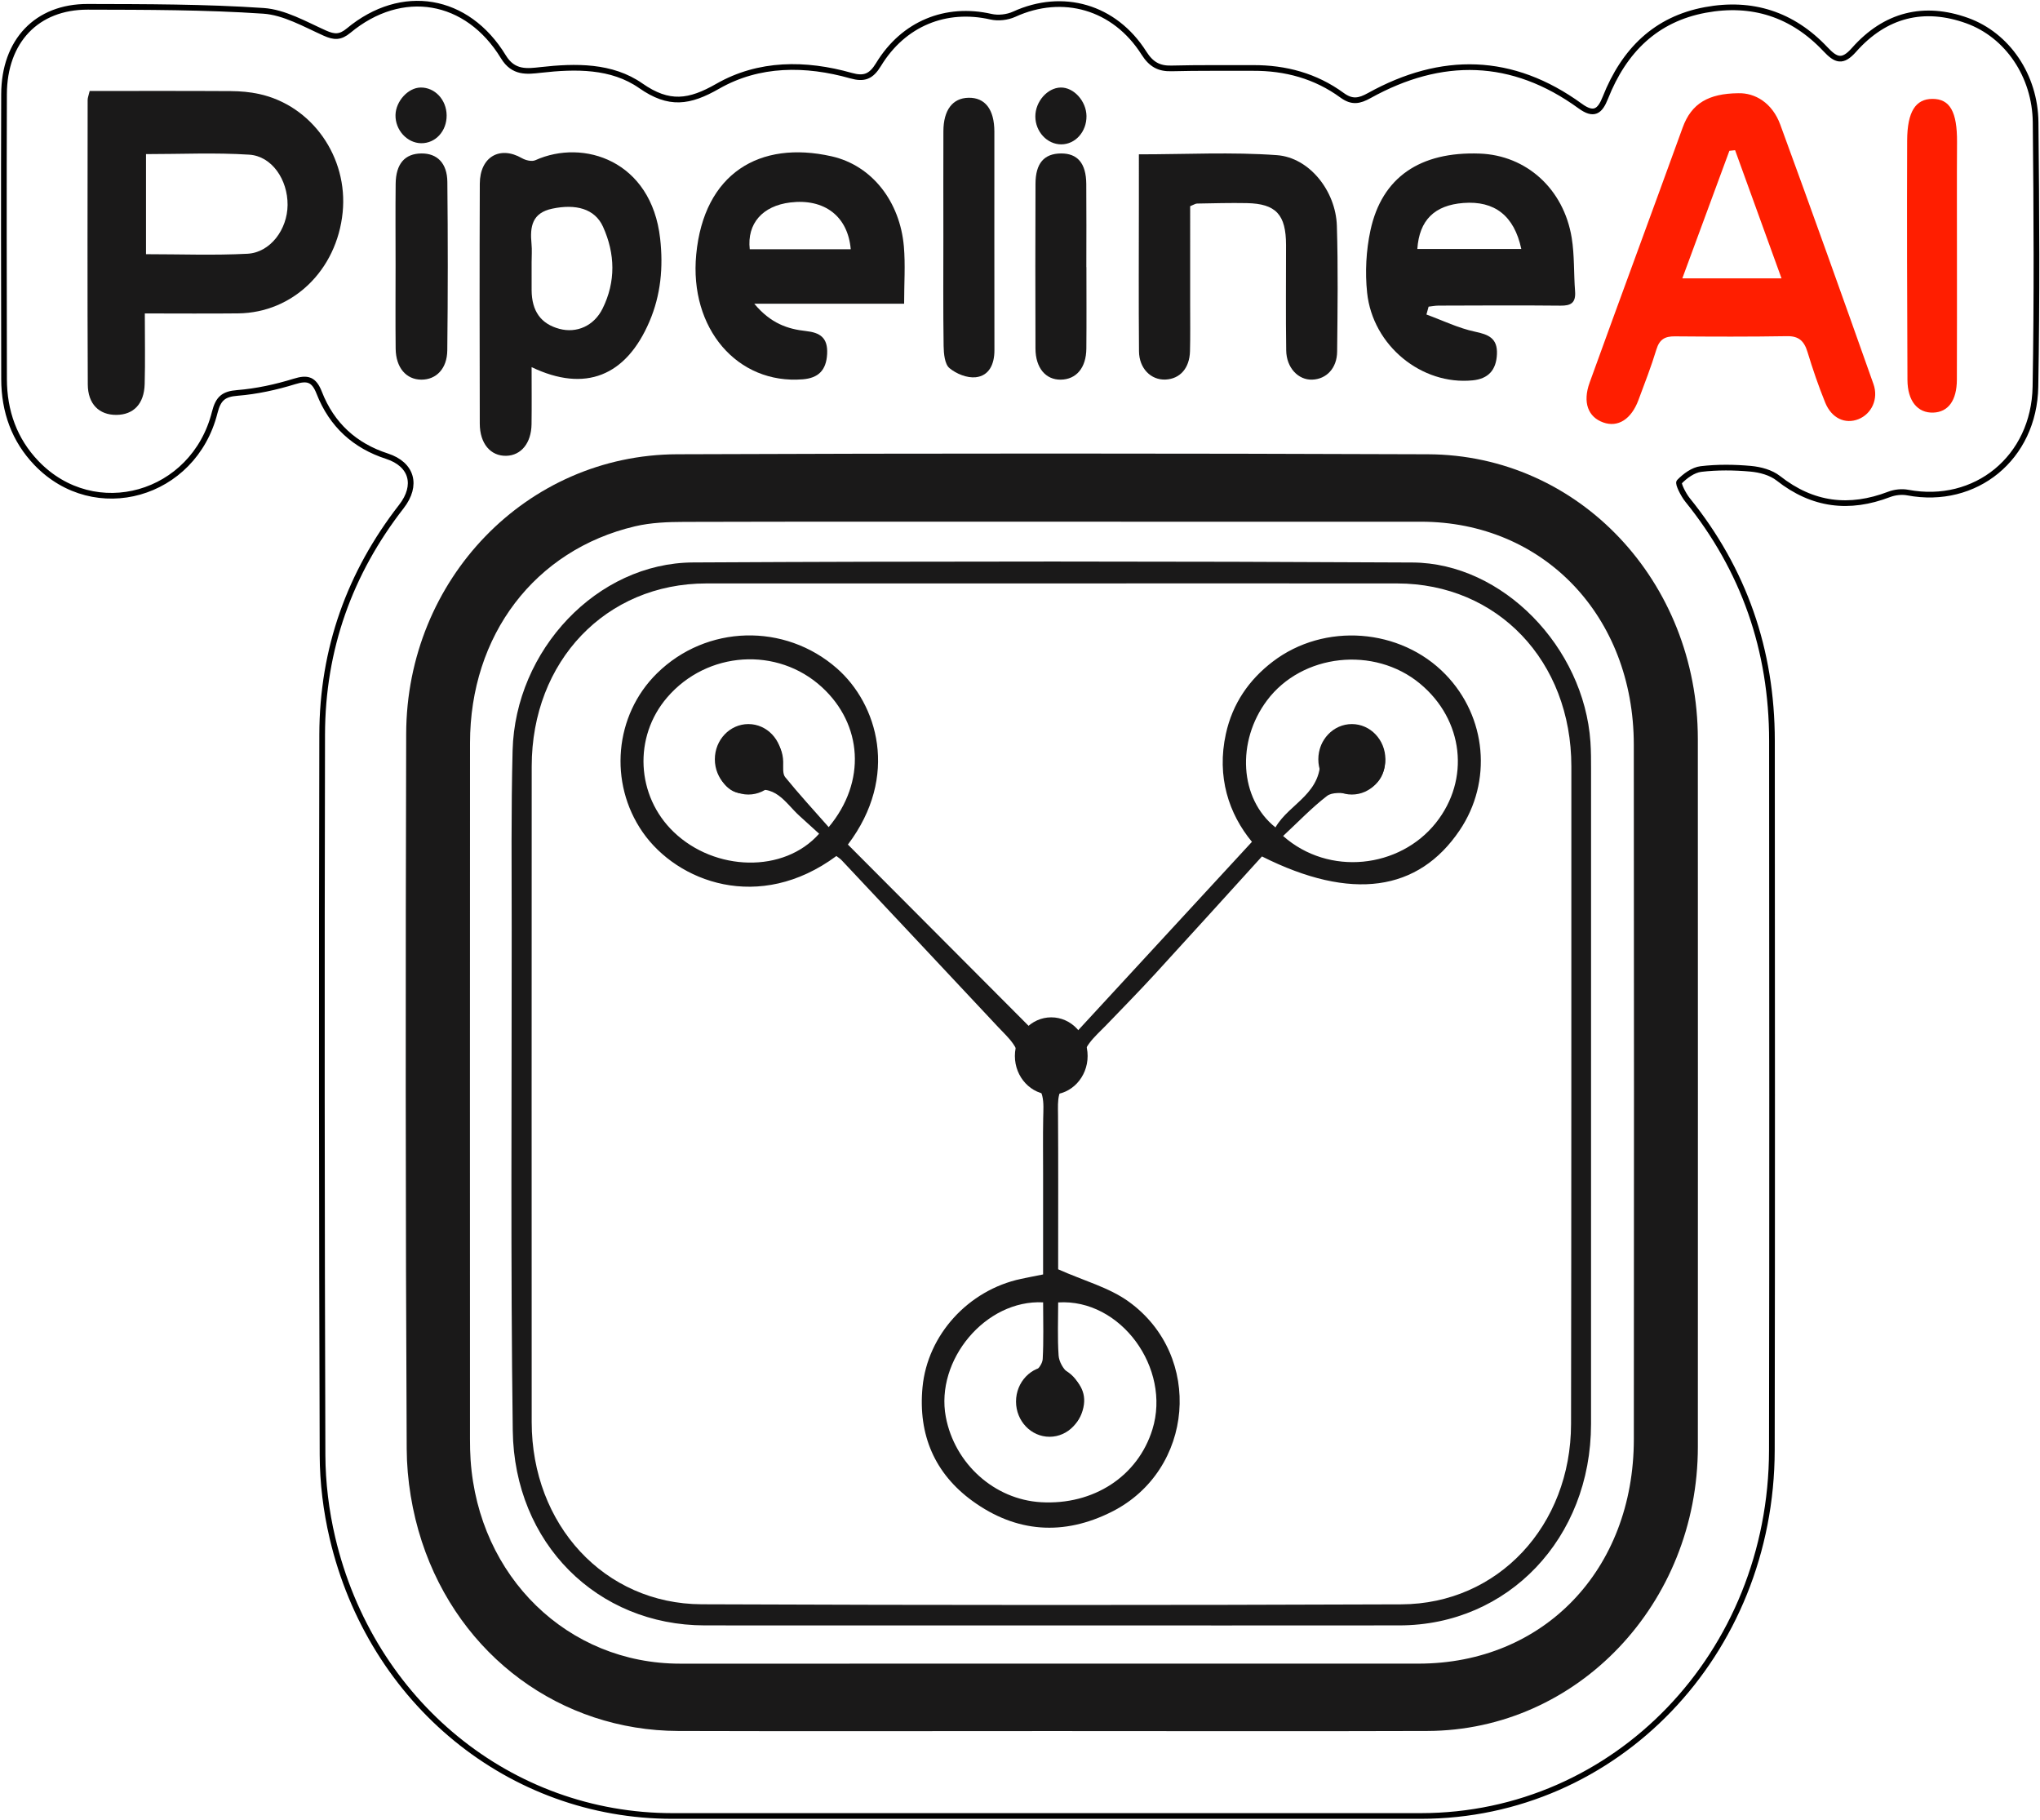 <?xml version="1.0" encoding="UTF-8"?>
<svg width="1795px" height="1601px" viewBox="0 0 1795 1601" version="1.1" xmlns="http://www.w3.org/2000/svg" xmlns:xlink="http://www.w3.org/1999/xlink">
    <!-- Generator: Sketch 51.3 (57544) - http://www.bohemiancoding.com/sketch -->
    <title>pipelineai-logo-new-black-background</title>
    <desc>Created with Sketch.</desc>
    <defs></defs>
    <g id="Page-1" stroke="none" stroke-width="1" fill="none" fill-rule="evenodd">
        <g id="Pipeline-AI" transform="translate(3, 3)">
            <g id="Group-3" stroke="#000000" stroke-width="5">
                <path d="M917.077,1594.613 C1027.092,1594.613 1137.104,1594.652 1247.116,1594.606 C1418.705,1594.533 1555.758,1452.112 1556.066,1272.815 C1556.427,1064.803 1556.266,856.789 1556.157,648.772 C1556.112,568.697 1531.352,497.998 1481.852,436.778 C1478.18,432.236 1473.236,422.36 1474.565,420.987 C1479.678,415.7 1486.843,410.427 1493.719,409.616 C1508.138,407.918 1522.941,408.077 1537.43,409.389 C1545.785,410.144 1555.254,412.658 1561.775,417.789 C1592.04,441.603 1624.224,445.334 1659.216,431.95 C1664.249,430.024 1670.408,429.353 1675.661,430.345 C1735.142,441.566 1786.891,400 1787.99,337.169 C1789.343,259.668 1788.93,182.115 1788.134,104.596 C1787.714,63.652 1763.351,27.942 1728.037,15.181 C1689.956,1.423 1655.788,9.832 1628.289,40.94 C1618.235,52.31 1612.472,50.126 1603.265,40.346 C1574.113,9.383 1538.492,-1.824 1497.583,5.74 C1454.11,13.781 1426.06,41.274 1409.561,82.971 C1404.781,95.062 1399.484,99.064 1387.417,90.298 C1327.597,46.835 1265.285,45.885 1201.833,81.075 C1193.037,85.954 1186.685,87.244 1177.847,80.786 C1154.533,63.757 1127.995,56.677 1099.646,56.794 C1075.665,56.896 1051.675,56.559 1027.703,57.182 C1016.718,57.468 1009.844,53.603 1003.542,43.666 C977.683,2.891 932.045,-9.977 889.386,9.512 C883.341,12.273 875.331,13.15 868.898,11.687 C829.361,2.706 792.022,17.59 770.036,53.725 C763.498,64.47 757.36,66.804 745.782,63.532 C705.807,52.245 664.823,52.12 628.553,72.868 C603.492,87.202 585.698,89.826 560.835,72.462 C535.247,54.59 503.515,55.071 472.837,58.519 C460.709,59.885 448.742,61.458 439.967,47.045 C408.125,-5.257 350.477,-14.847 303.724,23.945 C296.344,30.065 291.106,29.838 282.806,26.121 C265.251,18.254 247.168,7.78 228.799,6.541 C177.405,3.072 125.754,3.121 74.203,2.994 C29.323,2.884 0.72,33.087 0.554,79.875 C0.26,163.402 0.426,246.934 0.575,330.46 C0.626,358.973 9.672,384.121 29.05,404.353 C80.274,457.836 167.495,433.274 185.933,359.857 C189.045,347.463 193.814,343.637 205.847,342.674 C222.795,341.318 239.83,337.607 256.165,332.554 C267.542,329.036 273.256,330.644 277.862,342.469 C288.966,370.972 309.405,389.227 337.46,398.316 C359.542,405.47 364.703,423.946 350.155,442.646 C304.737,501.03 280.636,567.913 280.48,643.204 C280.041,854.495 280.104,1065.785 280.802,1277.074 C280.884,1301.381 283.943,1326.253 289.491,1349.872 C323.575,1494.939 445.979,1594.559 588.601,1594.606 C698.093,1594.645 807.585,1594.613 917.077,1594.613 Z" id="Fill-1"></path>
            </g>
            <path d="M924.013,455.967 C815.72,455.967 707.427,455.828 599.136,456.134 C584.65,456.175 569.788,456.718 555.746,460.025 C467.553,480.803 410.627,555.765 410.567,650.603 C410.436,854.867 410.518,1059.128 410.541,1263.393 C410.541,1269.379 410.667,1275.383 411.074,1281.352 C418.067,1384.318 496.68,1460.631 595.382,1460.602 C811.965,1460.531 1028.551,1460.582 1245.135,1460.577 C1355.143,1460.573 1434.513,1378.206 1434.621,1263.239 C1434.815,1059.522 1434.784,855.803 1434.588,652.086 C1434.478,538.954 1355.099,456.041 1247.329,455.98 C1139.557,455.918 1031.785,455.965 924.013,455.967 Z M923.424,1519.892 C813.563,1519.897 703.703,1520.156 593.842,1519.819 C490.85,1519.501 401.298,1454.271 368.157,1353.146 C359.711,1327.367 354.998,1298.94 354.858,1271.694 C353.781,1061.979 353.826,852.254 354.4,642.531 C354.772,506.597 460.481,397.146 592.765,396.633 C813.003,395.775 1033.25,395.799 1253.488,396.645 C1386.237,397.154 1490.866,508.513 1490.934,647.132 C1491.039,854.676 1490.997,1062.218 1490.953,1269.763 C1490.923,1407.828 1384.994,1519.372 1253.007,1519.812 C1143.148,1520.183 1033.285,1519.89 923.424,1519.892 Z" id="Fill-4" fill="#1A1919"></path>
            <path d="M125.47,132.577 C125.47,163.093 125.47,191.198 125.47,220.63 C155.862,220.63 185.37,221.771 214.75,220.234 C234.809,219.185 249.898,198.89 250.048,177.319 C250.202,155.105 236.294,134.363 216.3,133.076 C186.461,131.155 156.424,132.577 125.47,132.577 Z M124.426,272.752 C124.426,294.861 124.85,314.911 124.297,334.928 C123.815,352.367 114.496,361.899 99.388,361.999 C84.356,362.1 74.327,352.619 74.241,335.18 C73.835,251.782 74.049,168.38 74.119,84.979 C74.122,82.939 75.006,80.901 75.903,77.035 C117.383,77.035 158.8,76.903 200.212,77.15 C208.453,77.199 216.844,77.921 224.9,79.668 C271.531,89.787 303.42,135.197 298.5,183.913 C293.37,234.705 254.753,272.157 206.569,272.698 C180.121,272.996 153.665,272.752 124.426,272.752 Z" id="Fill-5" fill="#1A1919"></path>
            <path d="M1477.277,241.898 C1508.082,241.898 1534.762,241.898 1564.561,241.898 C1550.393,202.787 1537.051,165.96 1523.711,129.132 C1522.037,129.316 1520.362,129.5 1518.686,129.683 C1505.198,166.234 1491.708,202.789 1477.277,241.898 Z M1526.374,79.018 C1541.235,78.548 1556.422,87.435 1563.479,106.675 C1591.3,182.531 1618.468,258.65 1645.451,334.834 C1650.156,348.114 1643.688,361.24 1632.193,365.787 C1620.559,370.385 1608.613,364.999 1602.992,351.155 C1597.092,336.626 1591.99,321.695 1587.418,306.652 C1584.463,296.929 1579.673,292.571 1569.45,292.745 C1536.511,293.298 1503.555,293.186 1470.609,292.909 C1462.162,292.84 1457.213,295.401 1454.474,304.439 C1449.914,319.489 1444.171,334.158 1438.691,348.893 C1432.37,365.892 1420.638,373.25 1407.714,368.661 C1394.428,363.946 1389.384,351.104 1395.714,333.602 C1422.793,258.707 1450.449,184.039 1477.601,109.173 C1485.352,87.798 1500.514,79.316 1526.374,79.018 Z" id="Fill-6" fill="#FF1E00"></path>
            <path d="M464.765,227.799 C464.765,235.931 464.726,244.063 464.772,252.195 C464.879,270.766 472.962,281.985 489.309,286.326 C504.375,290.329 519.62,283.808 527.215,268.466 C538.95,244.771 538.319,220.197 527.6,196.472 C520.39,180.52 503.589,176.23 482.982,180.559 C465.284,184.277 463.172,196.146 464.682,211.544 C465.208,216.907 464.765,222.377 464.765,227.799 Z M464.758,319.993 C464.758,337.919 464.946,354.108 464.707,370.287 C464.464,386.797 455.538,397.671 442.491,397.992 C428.693,398.331 419.199,387.31 419.157,369.684 C418.991,299.318 418.9,228.95 419.178,158.581 C419.273,135.042 436.749,124.98 456.176,136.117 C459.54,138.044 464.893,139.37 468.082,137.932 C510.366,118.87 570.156,138.254 577.865,206.865 C580.702,232.105 578.456,256.487 568.45,279.864 C547.887,327.914 511.93,342.557 464.758,319.993 Z" id="Fill-7" fill="#1A1919"></path>
            <path d="M1244.116,216.015 C1275.197,216.015 1305.25,216.015 1335.59,216.015 C1329.36,186.732 1312.032,173.452 1284.643,175.569 C1259.233,177.533 1245.853,190.646 1244.116,216.015 Z M1252.123,273.694 C1266.342,278.895 1280.251,285.699 1294.872,288.796 C1306.685,291.296 1314.785,294.478 1314.161,308.62 C1313.532,322.809 1306.321,330.269 1292.816,331.615 C1248.122,336.074 1204.86,301.294 1199.93,254.477 C1198.034,236.499 1199.052,217.348 1202.85,199.704 C1212.926,152.899 1246.603,130.21 1299.013,132.11 C1339.957,133.595 1372.894,163.083 1379.935,206.161 C1382.45,221.561 1381.691,237.524 1382.909,253.19 C1383.719,263.618 1379.105,265.994 1370.041,265.899 C1334.272,265.525 1298.498,265.769 1262.727,265.862 C1259.827,265.869 1256.928,266.463 1254.028,266.783 C1253.395,269.086 1252.759,271.391 1252.123,273.694 Z" id="Fill-8" fill="#1A1919"></path>
            <path d="M745.564,216.254 C743.058,187.068 722.146,171.489 692.348,175.123 C667.942,178.101 654.186,193.675 656.702,216.254 C685.913,216.254 715.201,216.254 745.564,216.254 Z M660.713,264.213 C675.217,281.651 690.252,286.504 706.167,288.245 C718.43,289.587 725.536,294.006 724.803,308.317 C724.052,322.979 716.855,329.608 703.351,330.698 C645.901,335.332 603.37,286.106 609.608,220.853 C616.425,149.525 665.327,120.254 728.67,134.507 C764.396,142.545 788.861,174.43 792.307,213.7 C793.717,229.792 792.539,246.132 792.539,264.213 C749.745,264.213 707.546,264.213 660.713,264.213 Z" id="Fill-9" fill="#1A1919"></path>
            <path d="M1044.226,178.397 C1044.226,207.032 1044.235,236.176 1044.224,265.32 C1044.217,278.891 1044.432,292.468 1044.074,306.029 C1043.678,320.954 1035.266,330.347 1022.513,330.91 C1009.774,331.474 999.337,321.205 999.206,306.054 C998.822,262.09 999.091,218.119 999.1,174.151 C999.105,160.723 999.103,147.296 999.103,132.776 C1040.707,132.776 1080.813,130.616 1120.577,133.502 C1149.171,135.579 1172.363,165.099 1173.307,195.593 C1174.445,232.466 1173.925,269.407 1173.548,306.315 C1173.4,320.966 1164.096,330.569 1151.599,330.988 C1139.337,331.403 1128.963,320.586 1128.734,305.325 C1128.266,274.392 1128.619,243.447 1128.586,212.506 C1128.561,185.782 1119.739,176.191 1094.069,175.691 C1079.483,175.409 1064.878,175.83 1050.285,176.079 C1048.848,176.103 1047.426,177.134 1044.226,178.397" id="Fill-10" fill="#1A1919"></path>
            <path d="M1718.926,221.672 C1718.912,258.136 1719.027,294.6 1718.86,331.064 C1718.778,349.339 1711.258,359.493 1698.164,359.982 C1684.375,360.494 1675.454,349.85 1675.374,331.213 C1675.07,261.014 1674.856,190.811 1675.117,120.611 C1675.212,95.133 1682.599,84.074 1697.276,84 C1712.822,83.92 1719.169,95.429 1718.997,122.077 C1718.78,155.272 1718.942,188.472 1718.926,221.672" id="Fill-11" fill="#FF1E00"></path>
            <path d="M827.068,205.304 C827.061,174.36 826.979,143.419 827.094,112.475 C827.162,93.825 835.144,83.327 849.086,83.008 C863.727,82.673 871.932,93.161 871.948,112.868 C872.007,176.925 871.836,240.983 872,305.038 C872.033,317.574 867.254,327.568 855.579,328.882 C848.029,329.731 838.448,325.904 832.372,320.808 C828.267,317.364 827.396,308.089 827.293,301.387 C826.806,269.366 827.075,237.332 827.068,205.304" id="Fill-12" fill="#1A1919"></path>
            <path d="M345.072,230.395 C345.075,206.501 344.878,182.606 345.138,158.716 C345.332,141.079 353.223,132.13 367.833,132.001 C381.582,131.879 390.457,140.448 390.626,157.024 C391.133,206.432 391.135,255.852 390.569,305.258 C390.385,321.42 380.781,330.993 367.861,331 C354.417,331.01 345.318,320.455 345.138,303.708 C344.874,279.272 345.07,254.834 345.072,230.395" id="Fill-13" fill="#1A1919"></path>
            <path d="M952.941,232.034 C952.941,255.917 953.105,279.806 952.885,303.687 C952.734,320.595 944.047,330.817 930.357,330.998 C917.048,331.176 908.168,320.621 908.114,303.596 C907.962,255.286 907.955,206.974 908.135,158.664 C908.2,140.63 915.696,132.113 930.572,132.001 C945.11,131.891 952.666,140.689 952.822,158.754 C953.037,183.179 952.876,207.608 952.876,232.034 C952.897,232.034 952.92,232.034 952.941,232.034" id="Fill-14" fill="#1A1919"></path>
            <path d="M952.998,99.072 C953.161,112.83 943.238,123.985 930.822,124 C918.406,124.018 908.057,112.912 908,99.511 C907.944,86.407 918.585,74.234 930.304,74.003 C941.822,73.775 952.842,85.95 952.998,99.072" id="Fill-15" fill="#1A1919"></path>
            <path d="M389.999,98.457 C390.133,112.336 380.218,123.169 367.54,122.998 C355.128,122.829 344.688,111.3 345.007,98.113 C345.301,86.001 356.084,74.197 367.031,74.003 C379.598,73.783 389.869,84.715 389.999,98.457" id="Fill-16" fill="#1A1919"></path>
            <path d="M923.926,510.263 C822.1,510.263 720.272,510.205 618.443,510.281 C530.104,510.347 464.881,578.641 464.849,671.174 C464.779,863.473 464.755,1055.771 464.835,1248.067 C464.87,1338.312 528.686,1408.007 614.396,1408.359 C819.608,1409.198 1024.825,1409.2 1230.037,1408.42 C1315.186,1408.095 1379.211,1339.141 1379.367,1249.82 C1379.7,1056.979 1379.621,864.138 1379.642,671.296 C1379.651,578.562 1314.708,510.364 1226.292,510.281 C1125.504,510.185 1024.715,510.259 923.926,510.263 Z M921.184,1426.963 C819.832,1426.963 718.479,1427.036 617.126,1426.938 C522.615,1426.848 449.513,1354.862 448.184,1255.652 C446.22,1109.078 447.307,962.46 447.242,815.86 C447.221,763.006 446.682,710.122 448.039,657.299 C450.315,568.788 522.426,492.261 606.839,491.814 C817.854,490.697 1028.884,490.746 1239.9,491.863 C1319.253,492.283 1390.743,566.45 1396.435,649.766 C1396.992,657.908 1396.976,666.103 1396.978,674.274 C1396.997,866.111 1397.025,1057.95 1396.955,1249.786 C1396.918,1350.197 1324.012,1426.819 1228.363,1426.936 C1125.97,1427.061 1023.577,1426.965 921.184,1426.963 Z" id="Fill-17" fill="#1A1919"></path>
            <path d="M726.169,724.666 C759.643,684.598 755.717,634.194 720.316,601.629 C681.131,565.583 619.252,569.624 584.059,610.527 C554.147,645.293 556.701,697.229 589.889,729.024 C626.013,763.634 686.711,765.488 717.746,730.461 C712.073,725.308 706.258,720.036 700.449,714.756 C687.57,703.044 679.112,685.417 655.297,693.87 C640.597,699.086 627.463,683.025 627.295,666.846 C627.12,650.018 639.334,638.105 656.607,638.252 C673.717,638.401 685.76,650.304 686.143,667.162 C686.246,671.735 685.48,677.711 687.838,680.618 C699.847,695.424 712.75,709.435 726.169,724.666 Z M1126.014,732.459 C1166.275,768.12 1228.607,760.846 1260.394,720.957 C1290.845,682.741 1284.857,630.206 1246.424,598.397 C1206.174,565.087 1142.678,572.06 1111.853,613.175 C1084.777,649.285 1087.557,699.726 1119.283,724.905 C1131.768,703.217 1161.725,695.228 1158.583,660.719 C1157.168,645.163 1175.66,635.635 1192.496,638.684 C1207.71,641.44 1217.317,654.584 1215.522,670.191 C1213.734,685.739 1200.877,695.507 1184.099,694.925 C1177.509,694.696 1169.167,693.741 1164.564,697.293 C1151.266,707.549 1139.463,719.929 1126.014,732.459 Z M914.842,1142.742 C864.134,1140.174 819.837,1193.667 829.221,1243.514 C836.986,1284.755 872.02,1316.169 912.916,1318.563 C959.205,1321.275 998.269,1295.754 1011.029,1254.467 C1027.639,1200.727 983.118,1139.302 928.091,1142.81 C928.091,1158.288 927.411,1173.977 928.469,1189.538 C928.829,1194.803 932.463,1201.319 936.556,1204.529 C947.689,1213.261 953.971,1223.371 949.575,1238.005 C945.446,1251.75 934.877,1258.002 922.154,1258.229 C908.773,1258.466 897.537,1252.229 893.327,1237.841 C889.109,1223.422 894.74,1212.723 906.632,1204.544 C910.276,1202.037 914.238,1196.843 914.474,1192.66 C915.382,1176.447 914.842,1160.147 914.842,1142.742 Z M1107.401,750.448 C1076.907,783.993 1045.155,819.147 1013.14,854.033 C999.093,869.339 984.533,884.13 970.15,899.097 C960.333,909.307 948.679,917.955 948.518,934.979 C948.478,939.049 944.591,945.206 941.036,946.733 C926.543,952.958 927.867,965.147 927.953,977.79 C928.243,1019.165 928.072,1060.542 928.077,1101.919 C928.077,1107.228 928.077,1112.54 928.077,1113.664 C950.932,1123.878 972.837,1129.598 990.226,1142.16 C1056.2,1189.833 1047.637,1290.508 975.337,1326.933 C932.998,1348.264 891.245,1345.521 852.606,1317.437 C819.706,1293.523 804.688,1259.502 808.734,1217.331 C813.155,1171.266 849.044,1132.053 895.204,1122.129 C901.244,1120.829 907.314,1119.693 914.828,1118.191 C914.828,1088.204 914.826,1058.915 914.828,1029.627 C914.831,1013.294 914.611,996.957 914.915,980.629 C915.165,967.116 917.007,953.581 901.449,946.477 C897.957,944.881 894.21,938.551 894.343,934.542 C894.88,918.605 884.309,910.193 875.366,900.633 C829.52,851.629 783.572,802.729 737.622,753.832 C736.219,752.339 734.419,751.255 732.934,750.082 C665.056,800.301 592.935,773.03 562.421,729.01 C532.462,685.793 537.537,626.278 575.067,589.369 C618.634,546.519 687.567,544.789 733.441,585.038 C768.82,616.075 788.732,679.597 743.068,739.994 C795.768,792.856 848.621,845.87 903.06,900.475 C913.206,893.26 928.625,890.817 944.295,904.863 C995.556,849.291 1046.376,794.198 1098.588,737.597 C1078.292,713.08 1067.347,680.359 1075.654,642.566 C1081.509,615.931 1095.994,595.045 1116.835,579.111 C1162.257,544.379 1229.356,549.5 1268.929,590.364 C1305.151,627.766 1310.275,684.674 1281.285,727.556 C1245.037,781.171 1186.289,790.086 1107.401,750.448 Z" id="Fill-18" fill="#1A1919"></path>
            <path d="M685,665.001 C685,682.12 671.792,696 655.501,696 C639.208,696 626,682.12 626,665.001 C626,647.88 639.208,634 655.501,634 C671.792,634 685,647.88 685,665.001" id="Fill-19" fill="#1A1919"></path>
            <path d="M950,1230 C950,1247.121 936.794,1261 920.5,1261 C904.206,1261 891,1247.121 891,1230 C891,1212.879 904.206,1199 920.5,1199 C936.794,1199 950,1212.879 950,1230" id="Fill-20" fill="#1A1919"></path>
            <path d="M1216,665.001 C1216,682.12 1202.794,696 1186.501,696 C1170.208,696 1157,682.12 1157,665.001 C1157,647.88 1170.208,634 1186.501,634 C1202.794,634 1216,647.88 1216,665.001" id="Fill-21" fill="#1A1919"></path>
            <path d="M954,925.999 C954,944.776 939.675,960 922.001,960 C904.328,960 890,944.776 890,925.999 C890,907.224 904.328,892 922.001,892 C939.675,892 954,907.224 954,925.999" id="Fill-22" fill="#1A1919"></path>
        </g>
    </g>
</svg>